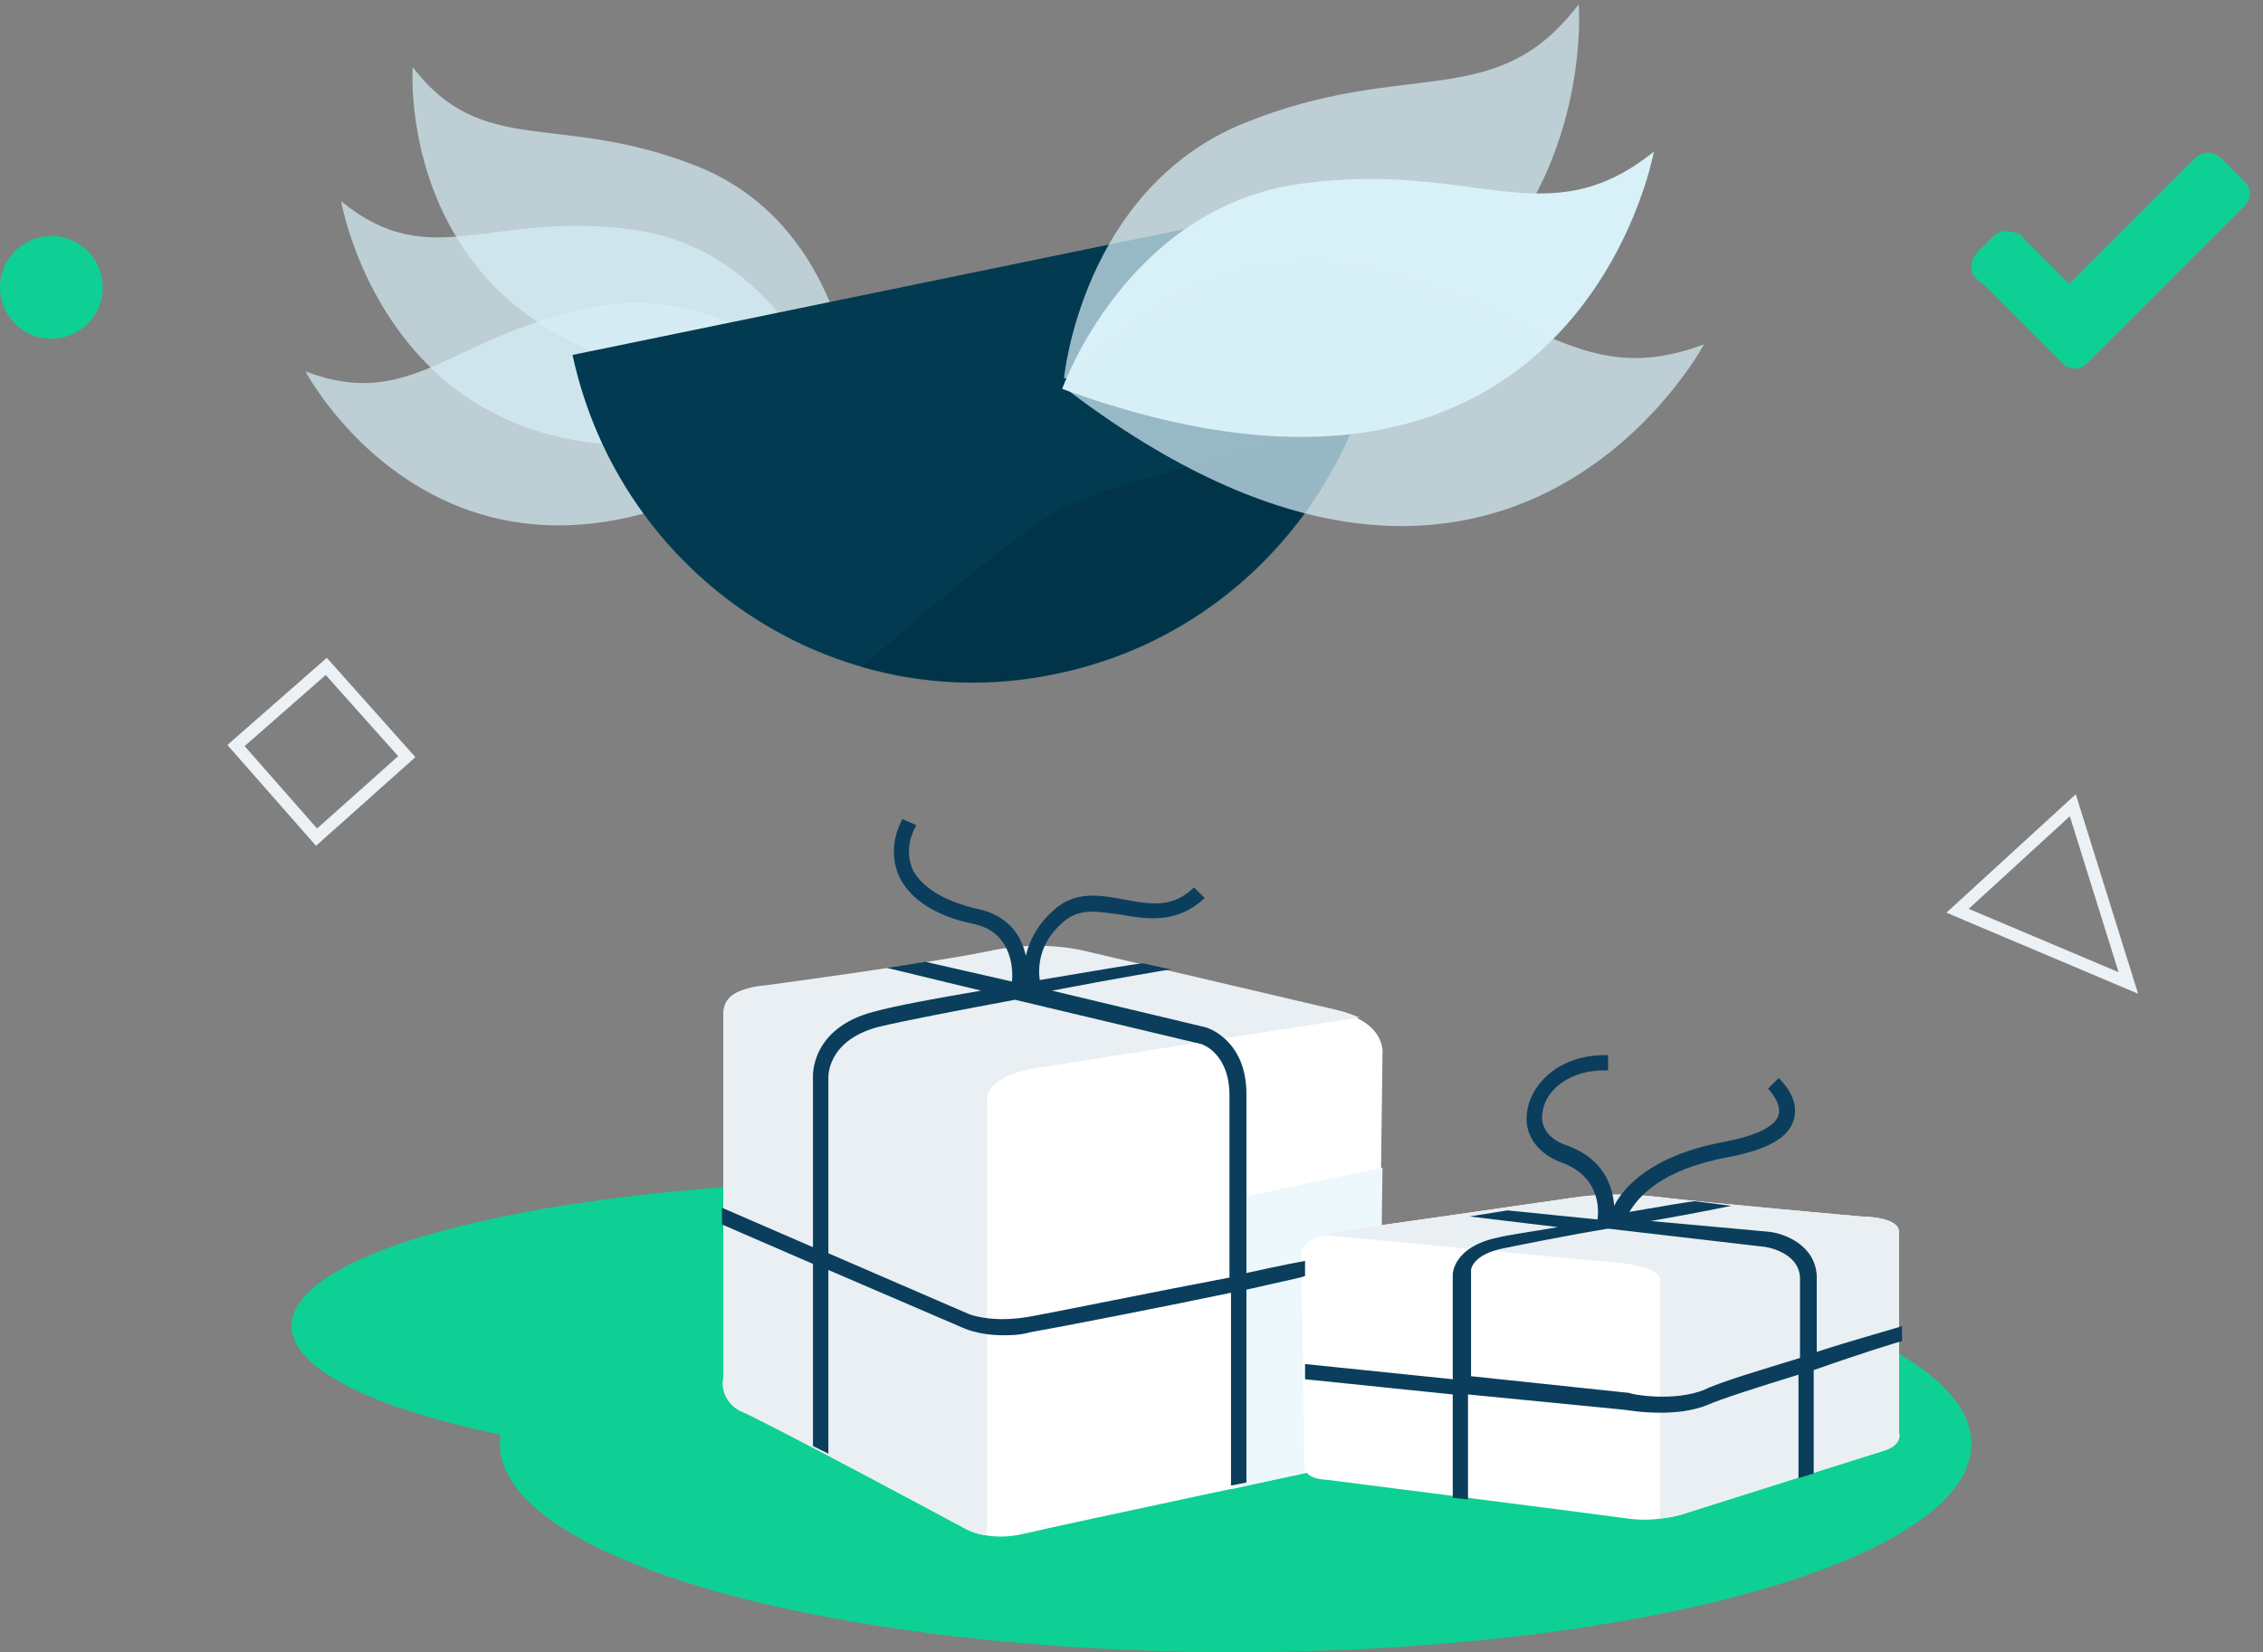 <?xml version="1.0" encoding="UTF-8"?>
<svg width="163px" height="119px" viewBox="0 0 163 119" version="1.1" xmlns="http://www.w3.org/2000/svg" xmlns:xlink="http://www.w3.org/1999/xlink">
    <rect x="0" y="0" width="163" height="119" fill="#808080" stroke="none"/>
    <!-- Generator: sketchtool 51.1 (57501) - http://www.bohemiancoding.com/sketch -->
    <title>3C78DC06-8A2C-4DB4-98F2-81EBEFFFBB21</title>
    <desc>Created with sketchtool.</desc>
    <defs></defs>
    <g id="Design" stroke="none" stroke-width="1" fill="none" fill-rule="evenodd">
        <g id="2a-Pricing" transform="translate(-633, -398)">
            <g id="Table" transform="translate(115, 344)">
                <g id="Pack-Liberté" transform="translate(437, 48)">
                    <g id="Illu_liberte" transform="translate(77, 0)">
                        <g id="_x32_a-Pricing">
                            <g id="PRICING_2">
                                <g id="Group-2" transform="translate(13, 0)" fill-rule="nonzero">
                                    <g id="Group-3" transform="translate(13, 6)">
                                        <path d="M39.278,27.271 C39.278,27.271 38.183,15.925 28.203,11.97 C18.222,8.015 12.814,11.452 7.727,4.839 C7.727,4.839 5.859,30.448 39.278,27.271" id="Fill-1" fill="#D8F0F8" opacity="0.7"></path>
                                        <path d="M37.99,29.151 C37.99,29.151 34.191,18.065 23.76,16.573 C13.329,15.082 9.079,19.815 2.576,14.499 C2.576,14.564 7.083,40.626 37.99,29.151" id="Fill-3" fill="#D8F0F8" opacity="0.7"></path>
                                        <path d="M38.569,29.41 C38.569,29.41 31.551,20.204 21.055,22.084 C10.56,23.964 7.856,29.734 0,26.752 C7.3202727e-14,26.752 12.17,49.832 38.569,29.41" id="Fill-5" fill="#D8F0F8" opacity="0.7"></path>
                                        <path d="M19.238,25.565 C22.685,41.532 38.156,51.855 54.027,48.548 C69.898,45.323 80.239,29.758 77.273,13.629 L19.238,25.565 Z" id="Fill-10" fill="#013A51"></path>
                                        <path d="M75.349,30.645 C75.349,30.645 58.195,34.597 54.348,36.694 C50.5,38.79 40.079,48.065 40.079,48.065 L41.121,48.387 C45.129,49.355 49.378,49.516 53.626,48.629 C63.726,46.613 71.662,39.597 75.349,30.645" id="Fill-12" fill="#000000" opacity="0.1"></path>
                                        <path d="M54.637,27.239 C54.637,27.239 55.929,13.619 67.616,8.866 C79.368,4.112 85.696,8.223 91.702,0.321 C91.766,0.321 93.962,31.029 54.637,27.239" id="Fill-14" fill="#D8F0F8" opacity="0.7"></path>
                                        <path d="M54.508,28.01 C54.508,28.01 59.093,14.969 71.684,13.234 C84.211,11.499 89.377,17.153 97.126,10.921 C97.126,10.921 91.637,41.565 54.508,28.01" id="Fill-17" fill="#D8F0F8"></path>
                                        <path d="M54.702,27.946 C54.702,27.946 63.096,17.024 75.623,19.273 C88.15,21.457 91.379,28.331 100.742,24.798 C100.742,24.798 86.213,52.037 54.702,27.946" id="Fill-19" fill="#D8F0F8" opacity="0.7"></path>
                                    </g>
                                </g>
                                <g id="shadow" transform="translate(25, 91)" fill="#0ED094" fill-rule="nonzero">
                                    <ellipse id="Oval-5" cx="45" cy="10.5" rx="45" ry="10.5"></ellipse>
                                    <ellipse id="Oval-6" cx="68" cy="19" rx="53" ry="15"></ellipse>
                                </g>
                                <g id="Group-7" transform="translate(0, 35)"></g>
                                <g id="Group-16" transform="translate(81, 8)">
                                    <g id="Group"></g>
                                </g>
                                <g id="Group-21" transform="translate(73, 26)"></g>
                                <g id="check" transform="translate(21, 17)">
                                    <path d="M127.45,5.65 C127.15,5.65 126.85,5.75 126.55,6.05 L125.45,7.15 C124.85,7.75 124.85,8.65 125.45,9.15 C125.45,9.15 125.55,9.25 125.55,9.25 C125.65,9.35 125.85,9.45 125.95,9.55 C127.85,11.45 129.75,13.35 131.55,15.15 C131.75,15.35 132.05,15.55 132.45,15.55 C132.75,15.55 133.05,15.45 133.35,15.15 L144.65,3.85 C144.85,3.65 145.05,3.35 145.05,2.95 C145.05,2.65 144.95,2.35 144.65,2.05 L143.05,0.45 C142.45,-0.15 141.65,-0.15 141.05,0.45 C140.35,1.15 137.35,4.15 132.05,9.45 L128.45,5.85 C128.15,5.75 127.75,5.65 127.45,5.65 Z" id="Path-5_1_" fill="#0ED094" fill-rule="nonzero"></path>
                                    <polygon id="Shape-2" stroke="#EBF1F4" stroke-width="0.88" points="136.3 59.8 132.3 47 124 54.6"></polygon>
                                    <polygon id="Stroke-103-2" stroke="#EBF1F4" stroke-width="0.88" points="12.3 43.5 5.8 49.3 0 42.7 6.5 37"></polygon>
                                </g>
                                <g id="cube" transform="translate(56, 74)" fill-rule="nonzero">
                                    <path d="M0.11,4.962 L0.11,31.203 C-0.11,32.195 0.442,33.187 1.325,33.628 C2.981,34.29 17.552,42.118 17.552,42.118 C17.552,42.118 19.208,43.11 21.857,42.449 C24.617,41.787 45.481,37.377 45.481,37.377 C45.481,37.377 47.247,37.267 47.247,35.613 C47.247,33.959 47.578,7.938 47.578,7.938 C47.578,7.938 47.909,5.623 44.266,4.851 C40.513,3.969 26.383,0.662 26.383,0.662 C24.175,0.11 21.747,0.11 19.539,0.551 C15.455,1.433 3.091,3.087 3.091,3.087 C3.091,3.087 0.11,2.977 0.11,4.962 Z" id="Shape" fill="#FFFFFF"></path>
                                    <path d="M22.63,8.931 C25.5,8.49 42.058,5.844 45.922,5.292 C45.37,5.072 44.818,4.851 44.266,4.741 C40.513,3.859 26.383,0.551 26.383,0.551 C24.175,-6.64190924e-14 21.747,-6.64190924e-14 19.539,0.441 C15.455,1.323 3.091,2.977 3.091,2.977 C3.091,2.977 0.221,3.087 0.11,4.962 L0.11,31.203 C-0.11,32.195 0.442,33.187 1.325,33.628 C2.981,34.29 17.552,42.118 17.552,42.118 C17.994,42.338 18.545,42.559 19.097,42.559 L19.097,11.356 C19.097,11.356 18.656,9.592 22.63,8.931 Z" id="Shape_1_" fill="#E9EFF2"></path>
                                    <path d="M45.591,37.267 C45.591,37.267 47.357,37.156 47.357,35.503 C47.357,34.4 47.468,23.926 47.578,16.097 L38.195,18.082 C38.195,18.082 36.649,18.082 36.649,22.603 C36.649,26.462 36.76,37.487 36.76,39.251 L45.591,37.267 Z" id="Shape_2_" fill="#EDF8FC"></path>
                                    <path d="M84.779,20.728 L84.779,35.172 C84.779,35.172 85.11,36.054 83.675,36.495 C82.24,36.936 68.994,41.126 68.994,41.126 C67.669,41.456 66.344,41.567 65.019,41.346 C62.591,41.015 43.604,38.59 43.604,38.59 C43.604,38.59 41.948,38.59 41.948,37.597 C41.948,36.605 41.727,22.382 41.727,22.382 C41.727,22.382 41.396,21.169 44.818,20.618 C48.13,20.177 61.045,18.303 61.045,18.303 C63.143,17.972 65.24,17.972 67.227,18.192 C70.87,18.633 82.13,19.626 82.13,19.626 C82.13,19.626 84.779,19.626 84.779,20.728 Z" id="Shape_3_" fill="#FFFFFF"></path>
                                    <path d="M64.357,22.933 C61.818,22.713 46.805,21.279 43.273,20.949 C43.825,20.838 44.266,20.728 44.818,20.618 C48.13,20.177 61.045,18.303 61.045,18.303 C63.143,17.972 65.24,17.972 67.227,18.192 C70.87,18.633 82.13,19.626 82.13,19.626 C82.13,19.626 84.779,19.626 84.779,20.728 L84.779,35.172 C84.779,35.172 85.11,36.054 83.675,36.495 C82.24,36.936 68.994,41.126 68.994,41.126 C68.552,41.236 68.11,41.346 67.558,41.346 L67.558,24.256 C67.558,24.256 68,23.264 64.357,22.933 Z" id="Shape_4_" fill="#E9EFF2"></path>
                                </g>
                                <circle id="Oval" fill="#0ED094" fill-rule="nonzero" cx="7.7" cy="26.7" r="3.7"></circle>
                            </g>
                        </g>
                        <path d="M98,97.911 L98,96.818 C98,96.818 96.222,97.146 93.778,97.692 L93.778,84.79 C93.778,80.854 90.889,79.979 90.778,79.979 L79.778,77.355 C84.333,76.481 88.222,75.825 88.333,75.825 L86.333,75.387 C86,75.387 82.778,75.934 78.889,76.59 C78.778,75.715 78.778,73.966 80.556,72.435 C81.778,71.342 83.111,71.67 84.778,71.888 C86.667,72.216 88.778,72.544 90.778,70.686 L90,69.92 C88.444,71.451 86.778,71.123 85,70.795 C83.222,70.467 81.444,70.139 79.889,71.56 C78.667,72.654 78.111,73.856 77.889,74.841 C77.556,73.31 76.556,71.888 74.333,71.451 C72,70.904 70.444,69.92 69.778,68.718 C69.333,67.733 69.333,66.64 70,65.437 L69,65 C68.222,66.421 68.222,67.952 68.778,69.155 C69.556,70.795 71.444,71.998 74.111,72.544 C76.778,73.091 77,75.606 76.889,76.699 L70.667,75.278 L67.889,75.715 L74.667,77.355 C71.444,77.902 68.444,78.449 66.889,78.886 C62.333,80.089 62.556,83.588 62.556,83.588 L62.556,95.834 L56,92.991 L56,94.194 L62.556,97.036 L62.556,110.157 L63.667,110.704 L63.667,97.474 L73.333,101.629 C73.333,101.629 74.444,102.175 76.222,102.175 C76.778,102.175 77.444,102.175 78.222,101.957 C80.111,101.629 87.444,100.207 92.667,99.114 L92.667,113 L93.778,112.781 L93.778,98.895 C96.111,98.349 97.778,98.021 98,97.911 Z M78,100.863 C75.333,101.301 73.778,100.645 73.778,100.645 L63.667,96.271 L63.667,83.588 C63.667,83.588 63.556,80.964 67.222,79.979 C69,79.542 73,78.777 77.111,78.011 L90.444,81.182 C90.556,81.182 92.556,81.838 92.556,84.9 L92.556,98.021 C87.333,99.005 79.889,100.535 78,100.863 Z" id="Shape" fill="#0B3E5D" fill-rule="nonzero"></path>
                        <path d="M141,102.604 L141,101.508 C140.781,101.618 137.929,102.385 134.857,103.371 C134.857,100.961 134.857,98.769 134.857,97.892 C134.747,95.701 132.554,94.824 131.347,94.715 L122.901,93.948 C126.082,93.4 128.714,92.852 128.714,92.852 L126.082,92.523 C125.862,92.523 123.888,92.852 121.365,93.29 C122.023,92.195 123.668,90.222 128.495,89.346 C131.347,88.798 132.883,87.921 133.212,86.606 C133.651,85.072 132.224,83.757 132.115,83.648 L131.347,84.415 C131.347,84.415 132.334,85.401 132.115,86.278 C131.895,87.154 130.469,87.812 128.166,88.25 C122.901,89.236 120.926,91.537 120.268,92.852 C120.158,91.537 119.61,89.455 116.758,88.469 C115.551,88.031 114.893,87.154 115.112,86.058 C115.332,84.524 117.087,82.99 119.829,83.1 L119.829,82.004 C116.429,81.895 114.344,83.976 114.015,85.949 C113.686,87.592 114.673,89.017 116.319,89.674 C119.281,90.661 119.171,93.181 119.061,93.838 L112.589,93.181 L109.847,93.619 L116.209,94.386 C114.344,94.715 112.699,94.934 111.821,95.153 C108.75,95.811 108.64,97.673 108.64,97.783 L108.64,105.344 L98,104.248 L98,105.344 L108.64,106.439 L108.64,113.89 L109.737,114 L109.737,106.439 L120.926,107.535 C121.036,107.535 122.133,107.754 123.559,107.754 C124.656,107.754 125.862,107.645 126.959,107.206 C127.946,106.768 130.689,105.891 133.541,105.015 C133.541,108.74 133.541,112.466 133.541,112.466 L134.638,112.137 C134.638,111.918 134.638,108.193 134.638,104.686 C138.038,103.481 140.89,102.604 141,102.604 Z M126.74,106.111 C124.546,106.987 121.474,106.439 121.365,106.33 L109.957,105.124 L109.957,97.454 C109.957,97.454 110.066,96.358 112.26,95.92 C113.357,95.701 116.538,95.044 119.829,94.496 L131.128,95.811 C131.128,95.811 133.541,96.139 133.651,98.002 C133.651,98.879 133.651,101.18 133.651,103.81 C130.798,104.686 127.837,105.563 126.74,106.111 Z" id="Shape" fill="#0B3E5D" fill-rule="nonzero"></path>
                    </g>
                </g>
            </g>
        </g>
    </g>
</svg>